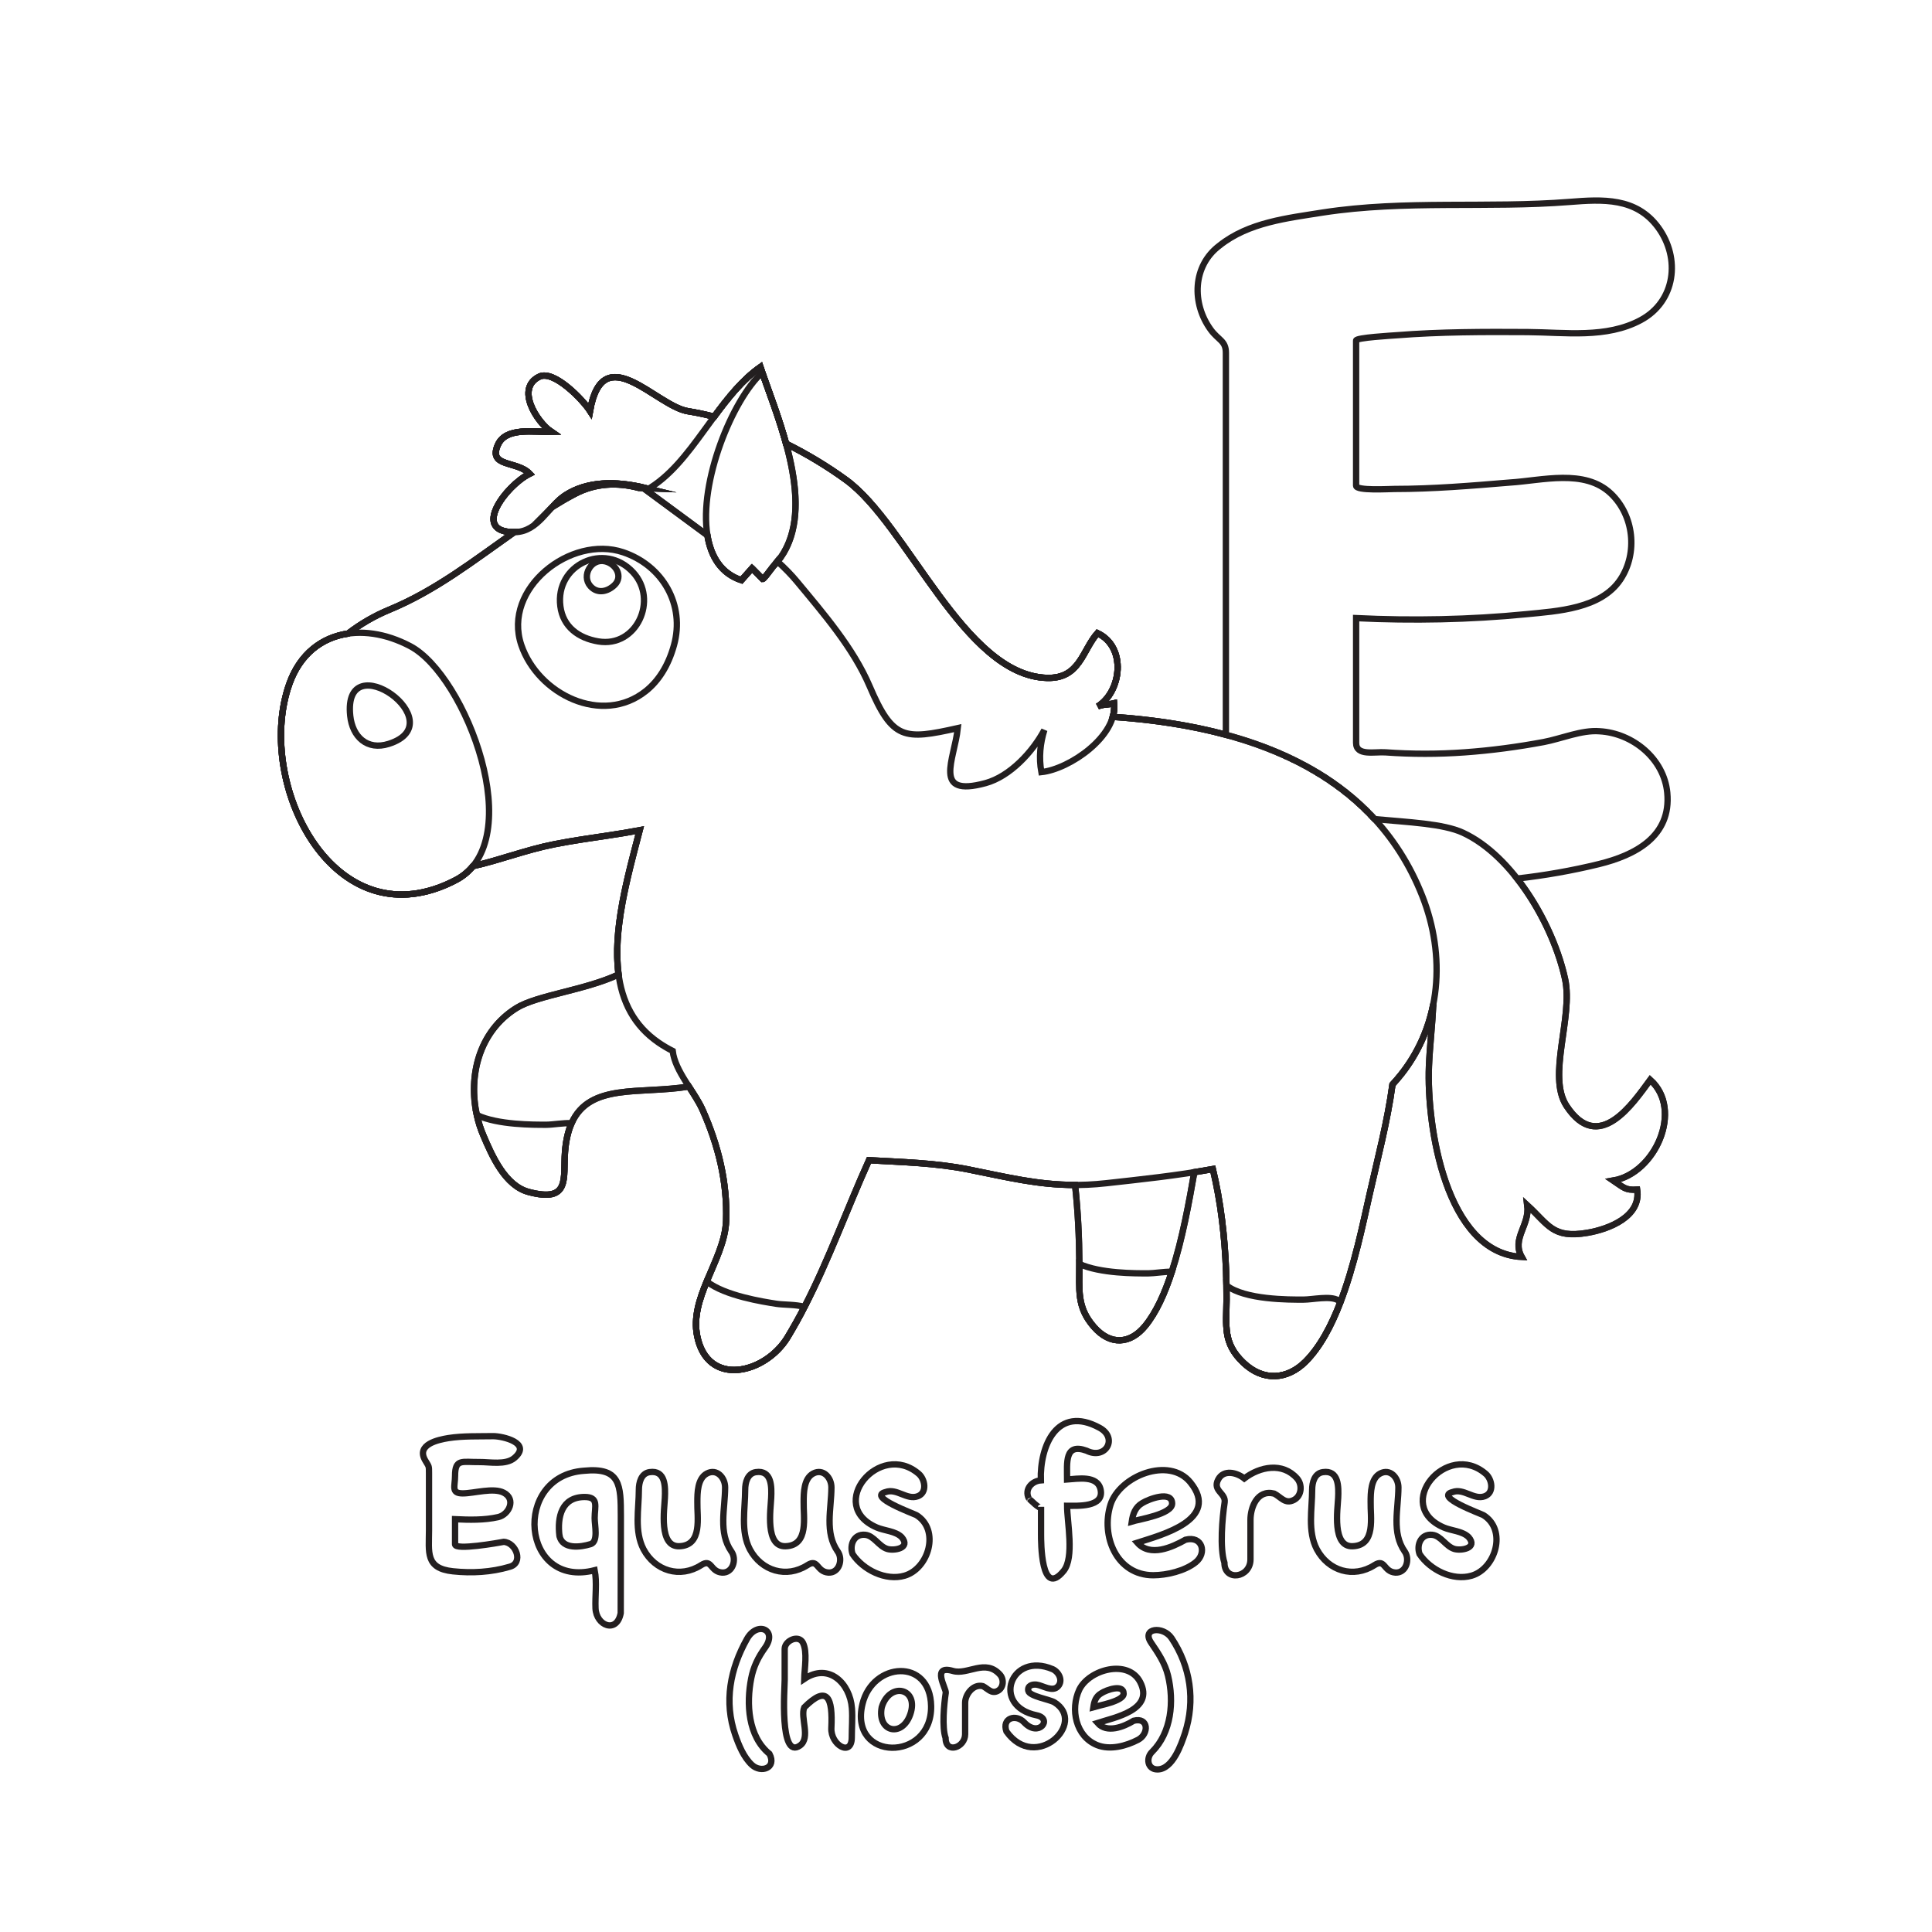 <?xml version="1.0" encoding="utf-8"?>
<!-- Generator: Adobe Illustrator 16.0.0, SVG Export Plug-In . SVG Version: 6.00 Build 0)  -->
<!DOCTYPE svg PUBLIC "-//W3C//DTD SVG 1.1//EN" "http://www.w3.org/Graphics/SVG/1.1/DTD/svg11.dtd">
<svg version="1.1" id="Layer_1" xmlns="http://www.w3.org/2000/svg" xmlns:xlink="http://www.w3.org/1999/xlink" x="0px" y="0px"
	 width="612px" height="612px" viewBox="0 90 612 612" enable-background="new 0 90 612 612" xml:space="preserve">
<path fill="none" stroke="#231F20" stroke-width="2" stroke-miterlimit="10" d="M159.567,578.408
	c3.962,0.222,6.368,6.783,1.826,7.912c-5.79,1.716-11.934,2.053-17.921,1.42c-8.801-0.928-7.574-6.05-7.574-12.97
	c0-6.019,0-12.037,0-18.056c0-2.521,0-2.05-1.217-4.14c-2.921-4.997,4.077-6.504,7.371-7.032c4.702-0.723,9.462-0.521,14.202-0.608
	c2.953,0,12.322,2.14,6.686,6.915c-2.728,2.311-7.82,1.243-11.082,1.285c-5.479,0.071-7.709-1.157-7.709,4.376
	c0,3.32-1.334,5.548,2.435,5.548c3.583,0,9.754-1.932,13.018-0.203c3.953,2.093,1.616,6.939-1.792,7.717
	c-4.355,0.994-9.221,0.88-13.659,0.668c0,2.653,0,5.307,0,7.961C144.148,581.188,157.971,578.701,159.567,578.408z"/>
<path fill="none" stroke="#231F20" stroke-width="2" stroke-miterlimit="10" d="M196.624,600.995
	c-1.258,6.596-7.748,3.971-7.98-1.521c-0.167-3.921,0.5-8.226-0.27-12.071c-23.273,6.001-26.229-29.914-3.381-31.513
	c11.625-1.156,11.656,4.647,11.673,14.387C196.683,580.516,196.62,590.756,196.624,600.995z"/>
<path fill="none" stroke="#231F20" stroke-width="2" stroke-miterlimit="10" d="M177.216,576.515
	c0.975,4.387,6.708,3.584,9.864,2.62c2.518-0.771,1.293-5.927,1.293-8.225c0-3.69,1.398-6.704-3.179-6.704
	C177.917,564.206,176.48,570.471,177.216,576.515C177.487,577.731,177.035,575.026,177.216,576.515z"/>
<path fill="none" stroke="#231F20" stroke-width="2" stroke-miterlimit="10" d="M231.721,581.519
	c1.687,2.439,0.456,6.796-2.975,6.627c-3.892-0.302-3.175-4.577-6.646-2.356c-6.668,4.269-14.581,1.837-18.239-5.015
	c-2.997-5.724-1.487-12.741-1.487-18.901c0-2.202,0.703-5.146,3.381-5.546c5.147-0.751,5.005,4.792,4.853,8.181
	c-0.163,3.616-1.975,15.505,4.555,15.295c7.527-0.242,5.606-9.364,5.74-14.041c0-2.858,0.034-7.425,3.026-9.002
	c3.158-1.664,5.765,1.324,5.765,4.404C229.692,567.898,227.447,575.493,231.721,581.519
	C232.126,582.105,230.954,580.437,231.721,581.519z"/>
<path fill="none" stroke="#231F20" stroke-width="2" stroke-miterlimit="10" d="M265.397,581.519
	c1.687,2.439,0.455,6.796-2.976,6.627c-3.892-0.302-3.175-4.577-6.646-2.356c-6.668,4.269-14.58,1.837-18.239-5.015
	c-2.998-5.723-1.487-12.742-1.487-18.901c0-2.201,0.703-5.146,3.381-5.546c5.146-0.751,5.006,4.792,4.854,8.181
	c-0.163,3.616-1.976,15.505,4.554,15.295c7.527-0.242,5.606-9.364,5.74-14.041c0-2.858,0.033-7.425,3.026-9.002
	c3.159-1.664,5.765,1.323,5.765,4.404C263.368,567.899,261.125,575.49,265.397,581.519
	C265.803,582.105,264.63,580.437,265.397,581.519z"/>
<path fill="none" stroke="#231F20" stroke-width="2" stroke-miterlimit="10" d="M270.062,582.263
	c-1.029-2.912,0.464-6.438,3.99-6.084c2.778,0.254,4.297,3.617,6.965,4.463c2.154,0.678,7.615-0.189,4.599-3.72
	c-1.946-1.944-5.446-2.009-7.896-3.068c-16.275-7.032,0.954-27.632,13.305-16.998c2.004,1.726,2.767,5.944-0.278,7.101
	c-3.483,1.322-6.708-2.672-10.271-1.302c-5.84,1.47,9.14,6.869,9.839,7.305c7.506,4.676,3.878,16.926-3.746,19.163
	C280.574,590.881,273.387,587.283,270.062,582.263z"/>
<path fill="none" stroke="#231F20" stroke-width="2" stroke-miterlimit="10" d="M336.94,587.604
	c-7.211,8.866-7.167-9.292-7.167-11.597c0-2.897,0-5.795,0-8.693c0,1.307-3.916-2.725-3.889-2.667
	c-1.43-2.954,1.016-5.5,3.821-5.715c-0.354-10.87,5.129-24.006,18.63-16.636c5.897,3.214,1.92,10.279-4.158,7.235
	c-7.004-2.537-6.153,3.806-6.153,9.13c3.32-0.217,9.651-1.438,10.617,3.211c1.182,5.692-7.419,5.106-10.617,5.106
	C338.025,572.128,340.384,583.361,336.94,587.604C336.354,588.326,337.526,586.883,336.94,587.604z"/>
<path fill="none" stroke="#231F20" stroke-width="2" stroke-miterlimit="10" d="M375.554,577.731
	c5.331-1.331,6.842,4.229,3.211,7.151c-3.411,2.747-9.201,4.107-13.466,4.107c-11.656,0-16.639-12.533-13.517-22.366
	c2.881-9.067,18.538-15.367,25.292-7.049c9.588,11.816-9.158,16.641-16.805,19.104C364.318,583.305,371.236,580.153,375.554,577.731
	z"/>
<path fill="none" stroke="#231F20" stroke-width="2" stroke-miterlimit="10" d="M361.894,566.1
	c-2.251,1.273-3.031,3.436-3.382,5.883c2.229-0.684,12.782-2.315,12.782-5.681C371.294,562.028,363.832,564.883,361.894,566.1z"/>
<path fill="none" stroke="#231F20" stroke-width="2" stroke-miterlimit="10" d="M387.929,565.932
	c0.451-2.984-3.911-3.658-2.062-7.236c1.742-3.358,5.96-2.227,8.283-0.371c4.924-3.743,12.086-5.223,16.703-0.035
	c1.741,1.956,1.533,5.516-0.946,6.83c-2.806,1.49-4.181-0.939-6.29-1.995c-5.432-1.355-7.505,4.474-7.505,8.328
	c0,4.167,0,8.335,0,12.503c0,5.869-8.25,7.149-8.25,1.079C386.346,580.395,387.18,570.782,387.929,565.932
	C387.973,565.639,387.884,566.226,387.929,565.932z"/>
<path fill="none" stroke="#231F20" stroke-width="2" stroke-miterlimit="10" d="M445.003,581.519
	c1.686,2.44,0.455,6.795-2.977,6.627c-3.892-0.302-3.175-4.577-6.645-2.356c-6.667,4.267-14.583,1.839-18.24-5.015
	c-2.997-5.722-1.489-12.742-1.489-18.901c0-2.202,0.703-5.146,3.382-5.546c5.146-0.751,5.007,4.792,4.854,8.181
	c-0.164,3.615-1.976,15.505,4.554,15.295c7.527-0.242,5.605-9.364,5.74-14.041c0-2.858,0.032-7.426,3.025-9.002
	c3.158-1.663,5.767,1.322,5.767,4.404C442.975,567.898,440.729,575.493,445.003,581.519
	C445.408,582.105,444.235,580.437,445.003,581.519z"/>
<path fill="none" stroke="#231F20" stroke-width="2" stroke-miterlimit="10" d="M449.667,582.263
	c-1.027-2.912,0.462-6.438,3.99-6.084c2.778,0.254,4.296,3.618,6.965,4.463c2.149,0.677,7.623-0.194,4.599-3.72
	c-1.944-1.945-5.446-2.009-7.895-3.068c-16.275-7.034,0.956-27.633,13.306-16.998c2.004,1.726,2.766,5.943-0.28,7.101
	c-3.481,1.322-6.707-2.673-10.269-1.302c-5.841,1.465,9.141,6.87,9.838,7.305c7.507,4.674,3.879,16.926-3.745,19.163
	C460.18,590.881,452.994,587.283,449.667,582.263z"/>
<path fill="none" stroke="#231F20" stroke-width="2" stroke-miterlimit="10" d="M243.748,645.576
	c2.358,4.552-2.723,6.136-5.561,3.499c-2.599-2.413-4.129-6.177-5.269-9.463c-3.662-10.552-1.613-20.992,3.702-30.453
	c3.262-5.793,9.836-2.894,5.681,2.841c-2.161,2.979-3.626,6.026-4.337,9.629C236.382,629.648,236.918,640.026,243.748,645.576z"/>
<path fill="none" stroke="#231F20" stroke-width="2" stroke-miterlimit="10" d="M253.436,642.913
	c-6.642,4.801-4.869-18.432-4.869-20.784c0-3.265,0-6.529,0-9.794c0-2.625,4.4-4.644,5.769-1.971
	c1.488,2.907,0.482,8.303,0.418,11.475c7.778-5.257,14.518,1.35,15.107,9.295c0.228,3.071-0.045,6.146-0.045,9.218
	c0,6.338-6.733,2.394-6.465-2.967c0.46-9.474-1.172-13.917-8.596-6.519C253.466,634.08,256.845,640.436,253.436,642.913
	C252.758,643.402,254.111,642.423,253.436,642.913z"/>
<path fill="none" stroke="#231F20" stroke-width="2" stroke-miterlimit="10" d="M273.214,629.752
	c3.202-13.301,21.484-14.653,21.733,0.686C295.236,648.258,268.776,648.027,273.214,629.752z"/>
<path fill="none" stroke="#231F20" stroke-width="2" stroke-miterlimit="10" d="M279.301,630.817
	c-1.464,7.809,6.432,9.686,9.027,2.294C291.266,624.743,281.811,622.556,279.301,630.817
	C279.199,631.358,279.537,630.04,279.301,630.817z"/>
<path fill="none" stroke="#231F20" stroke-width="2" stroke-miterlimit="10" d="M299.587,626.227
	c0.202-1.32-4.702-8.941,2.257-6.922c4.718,1.378,10.316-4.008,14.937,1.191c1.3,1.461,1.133,4.146-0.71,5.123
	c-1.989,1.057-3.163-0.717-4.716-1.497c-3.108-0.772-5.629,2.675-5.629,5.267c0,3.318,0,6.637,0,9.955
	c0,4.269-6.187,6.338-6.187,1.211C298.349,637.196,299.038,629.774,299.587,626.227
	C299.621,626.008,299.553,626.447,299.587,626.227z"/>
<path fill="none" stroke="#231F20" stroke-width="2" stroke-miterlimit="10" d="M318.81,638.475
	c-1.519-4.291,3.052-5.597,5.604-2.891c4.638,4.955,9.167-1.163,3.955-2.231c-14.492-2.948-8.227-20.311,5.097-14.606
	c1.92,0.881,3.359,3.581,1.699,5.426c-1.764,1.96-4.912-0.304-6.821-0.532c-1.309-0.154-2.925,0.283-2.612,1.953
	c0.325,1.724,6.831,2.757,8.269,3.65C344.474,635.759,328.062,651.49,318.81,638.475z"/>
<path fill="none" stroke="#231F20" stroke-width="2" stroke-miterlimit="10" d="M359.129,635.076
	c4.786-1.195,4.875,4.203,1.369,6.035c-3.762,1.962-8.857,3.342-12.971,1.686c-6.82-2.745-8.514-11.382-5.643-17.561
	c3.115-6.422,15.491-9.814,19.305-2.378c4.515,8.803-8.054,11.165-13.523,12.926C350.621,639.161,355.993,637.001,359.129,635.076z"
	/>
<path fill="none" stroke="#231F20" stroke-width="2" stroke-miterlimit="10" d="M348.884,626.354
	c-1.765,0.999-2.273,2.579-2.536,4.413c1.587-0.487,9.587-1.852,9.587-4.26C355.935,623.312,350.363,625.361,348.884,626.354z"/>
<path fill="none" stroke="#231F20" stroke-width="2" stroke-miterlimit="10" d="M364.963,644.917
	c6.128-6.143,6.993-15.94,5.033-24.109c-0.952-3.967-3.108-7.135-5.363-10.455c-3.18-4.676,3.854-5.388,6.49-1.432
	c5.997,8.994,7.583,19.699,4.235,30.113c-1.183,3.549-3.887,11.462-8.724,11.462C363.394,650.496,362.988,646.752,364.963,644.917z"
	/>
<path fill="none" stroke="#231F20" stroke-width="2" stroke-miterlimit="10" d="M204.636,308.859
	c-13.864,11.131-34.214,1.046-39.498-14.532c-6.082-17.934,15.733-34.968,32.276-29.383c12.5,4.221,19.647,16.598,16.075,29.467
	C211.649,301.039,208.493,305.763,204.636,308.859z"/>
<path fill="none" stroke="#231F20" stroke-width="2" stroke-miterlimit="10" d="M177.506,282.068
	c-1.7-13.16,13.938-20.554,23.014-10.801c8.069,8.674,1.181,23.977-11.02,21.917C183.377,292.151,178.356,288.641,177.506,282.068z"
	/>
<path fill="none" stroke="#231F20" stroke-width="2" stroke-miterlimit="10" d="M187.001,275.656
	c-2.903-3.303,0.306-8.904,4.707-7.84c3.521,0.853,5.642,4.835,3.02,7.444C192.543,277.434,189.257,278.224,187.001,275.656z"/>
<path fill="none" stroke="#231F20" stroke-width="2" stroke-miterlimit="10" d="M123.15,325.632
	c21.026-6.692-14.642-32.126-12.212-8.897C111.637,323.413,116.301,327.81,123.15,325.632z"/>
<path fill="none" stroke="#231F20" stroke-width="2" stroke-miterlimit="10" d="M181.065,445.784
	c-1.084,2.417-1.807,5.422-2.093,9.169c-0.628,8.202,1.817,16.162-11.488,12.636c-7.467-1.976-11.575-11.292-14.455-18.108
	c-0.841-1.991-1.512-4.097-1.99-6.271c6.646,3.141,17.985,3.084,22.043,3.077C175.093,446.285,178.405,445.671,181.065,445.784z"/>
<path fill="none" stroke="#231F20" stroke-width="2" stroke-miterlimit="10" d="M254.847,503.985
	c-1.683,3.266-3.461,6.477-5.368,9.617c-7.048,11.61-25.403,16.065-28.655-0.503c-1.143-5.812,0.708-11.506,3.044-17.166
	c5.829,4.565,17.898,6.414,22.096,7.073C248.192,503.355,252.163,503.201,254.847,503.985z"/>
<path fill="none" stroke="#231F20" stroke-width="2" stroke-miterlimit="10" d="M371.201,492.846
	c-2.22,6.833-4.972,12.973-8.479,17.222c-4.695,5.695-10.989,6.269-16.274,0.174c-5.42-6.252-4.517-11.584-4.547-19.855
	c6.675,3.035,17.809,2.98,21.821,2.973C365.61,493.355,368.64,492.815,371.201,492.846z"/>
<path fill="none" stroke="#231F20" stroke-width="2" stroke-miterlimit="10" d="M424.616,502.429
	c-2.86,7.481-6.44,14.272-11.057,18.883c-5.748,5.743-13.378,6.38-19.723,0.336c-6.553-6.249-5.337-11.631-5.311-20.012
	c0.006-1.481-0.003-2.96-0.027-4.445c5.89,4.566,19.8,4.499,24.391,4.491c2.898-0.005,8.497-1.28,10.957,0.191
	C424.125,502.042,424.381,502.224,424.616,502.429z"/>
<path fill="none" stroke="#231F20" stroke-width="2" stroke-miterlimit="10" d="M138.765,371.258
	c-35.326,12.697-57.695-34.678-47.132-64.56c5.909-16.715,22.774-20.217,38.322-12.008c17.666,9.327,37.671,61.898,14.471,74.065
	C142.504,369.762,140.617,370.593,138.765,371.258z"/>
<path fill="none" stroke="#231F20" stroke-width="2" stroke-miterlimit="10" d="M528.138,341.083
	c-1.041-10.785-10.964-18.854-21.47-19.442c-5.672-0.452-12.125,2.378-17.7,3.42c-8.265,1.544-16.626,2.658-25.015,3.26
	c-8.339,0.599-16.72,0.605-25.059,0.001c-3.471-0.252-9.318,1.266-9.318-3.005c0-13.172,0-26.344,0-39.516
	c17.875,0.857,36.012,0.51,53.822-1.238c10.002-0.981,23.749-1.714,29.928-11.029c5.534-8.343,4.258-20.248-3.034-27.181
	c-8.356-7.948-21.858-4.12-32.026-3.495c-12.132,1.011-24.336,2.031-36.518,2.031c-1.784,0-12.173,0.646-12.173-1.026
	c0-1.622,0-3.243,0-4.864c0-5.983,0-11.967,0-17.95c0-6.345,0-12.688,0-19.033c0-1.386,0-2.771,0-4.157
	c0-0.911,11.435-1.549,12.847-1.661c13.775-1.087,27.69-1.095,41.501-1.006c11.885,0.077,24.876,2.083,35.813-3.794
	c11.028-5.927,12.679-19.591,5.528-29.351c-7.002-9.534-17.582-8.908-28.064-8.081c-26.071,2.056-52.117-0.65-78.105,3.346
	c-11.307,1.812-23.557,3.093-32.798,10.482c-8.577,6.433-8.812,18.338-2.792,26.626c2.447,3.371,4.819,3.477,4.819,7.357
	c0,2.977,0,5.955,0,8.931c0,11.037,0,22.074,0,33.111c0,26.313,0,52.626,0,78.939c-11.427-3.086-23.559-4.851-35.826-5.685
	c0.409-1.414,0.576-2.852,0.423-4.291c-1.843,0.473-3.434,0.237-5.188,0.99c7.483-4.64,9.309-18.79-0.088-23.217
	c-4.822,5.473-5.548,14.479-15.994,14.18c-26.298-0.752-44.132-48.549-63.664-62.731c-5.878-4.269-12.294-8.15-18.981-11.461
	c-2.29-8.368-5.405-16.352-7.553-22.559c0,0,0,0,0,0v0c-0.201-0.587-0.397-1.159-0.581-1.714c-5.679,4.01-10.254,9.75-14.649,15.721
	c-2.766-0.704-5.531-1.296-8.278-1.734c-10.16-1.619-26.931-23.372-31.05-0.106c-2.276-3.528-11.425-13.05-16.02-10.854
	c-7.721,3.691-0.773,14.435,3.75,17.474c-5.515,0.168-14.317-1.574-16.88,4.093c-3.274,7.242,6.062,4.981,10.02,9.203
	c-7.518,3.759-18.683,18.578-4.876,18.492c-12.667,8.924-24.926,18.533-39.557,24.574c-4.689,1.937-9.112,4.501-13.088,7.571
	c-8.256,1.193-15.227,6.424-18.608,15.988c-10.563,29.881,11.806,77.256,47.132,64.56c1.852-0.665,3.74-1.496,5.661-2.503
	c2.159-1.132,3.942-2.615,5.39-4.38c8.583-1.919,16.667-5.134,25.761-6.932c5.806-1.147,11.547-1.945,17.24-2.805
	c3.286-0.497,6.555-1.017,9.816-1.634c-3.838,14.73-8.587,31.596-6.682,45.683c-10.542,4.978-25.882,6.578-32.384,10.644
	c-12.001,7.506-15.216,21.724-12.528,33.879c0.478,2.175,1.148,4.28,1.99,6.271c2.879,6.816,6.988,16.133,14.455,18.108
	c13.306,3.526,10.86-4.434,11.488-12.636c0.287-3.747,1.009-6.752,2.093-9.169c5.732-12.781,21.593-9.103,36.906-11.56
	c0.08-0.013,0.163-0.027,0.243-0.041c1.624,2.523,3.271,5.004,4.35,7.433c5.021,11.312,7.857,22.946,7.448,35.056
	c-0.219,6.463-3.493,12.839-6.145,19.264c-2.335,5.659-4.188,11.353-3.044,17.166c2.845,14.497,17.255,12.897,25.535,4.492
	c0.027-0.027,0.053-0.058,0.08-0.086c0.267-0.273,0.53-0.552,0.783-0.84c0.838-0.951,1.598-1.977,2.259-3.065
	c0.752-1.238,1.47-2.497,2.184-3.756c0.235-0.414,0.479-0.822,0.709-1.238c0.848-1.528,1.674-3.068,2.476-4.623c0,0,0,0-0.001,0
	c7.711-14.952,13.451-31.019,20.421-46.461c10.545,0.612,21.122,0.842,31.62,2.956c12.425,2.502,22.043,4.88,33.661,4.881
	c0.905,8.255,1.31,16.587,1.354,24.833c0.001,0.062,0,0.128,0,0.191c0.03,8.271-0.873,13.604,4.547,19.855
	c5.285,6.095,11.579,5.521,16.274-0.174c3.507-4.249,6.259-10.389,8.479-17.222c3.344-10.3,5.47-22.174,7.115-31.529
	c1.96-0.309,3.921-0.632,5.88-0.988c2.516,10.545,3.775,21.426,4.179,32.267c0.01,0.18,0.015,0.363,0.02,0.543
	c0.049,1.353,0.082,2.703,0.104,4.056c0.025,1.485,0.034,2.964,0.027,4.444c-0.026,8.382-1.242,13.764,5.312,20.012
	c6.343,6.044,13.974,5.408,19.722-0.335c4.616-4.611,8.198-11.403,11.058-18.884c4.389-11.476,7.078-24.582,9.19-33.952
	c2.64-11.698,5.688-23.228,7.28-34.933c0.947-1.042,1.874-2.106,2.763-3.227c5.298-6.684,8.62-14.289,10.177-22.239
	c-0.332,6.751-1.134,13.499-1.387,19.688c-0.763,18.645,5.22,59.172,29.383,60.397c-3.283-5.812,2.599-10.029,1.779-16.37
	c6.746,6.159,7.979,10.601,19.033,8.728c6.911-1.172,17.101-5.196,15.765-13.688c-3.757,0.263-4.27-0.655-7.56-2.863
	c13.243-2.252,22.323-22.439,11.7-31.912c-5.566,7.543-16.317,23.688-26.492,8.299c-6.272-9.489,2.138-28.133-0.472-40.189
	c-2.219-10.26-7.701-22.289-15.195-31.857c8.72-0.99,17.372-2.496,25.887-4.585C517.836,360.938,529.489,355.033,528.138,341.083z
	 M202.291,244.536c-6.725-1.772-13.664-1.512-20.146,1.895c-2.405,1.265-4.751,2.62-7.062,4.032
	c1.258-1.359,2.558-2.638,4.032-3.592c6.859-4.442,15.875-4.605,25.32-2.286C203.719,244.556,203.003,244.533,202.291,244.536z
	 M435.153,349.182c-0.379-0.409-0.764-0.811-1.15-1.21C434.39,348.371,434.774,348.772,435.153,349.182z M433.336,347.283
	c-0.431-0.435-0.87-0.859-1.31-1.283C432.467,346.424,432.905,346.849,433.336,347.283z M431.467,345.458
	c-0.625-0.589-1.259-1.167-1.901-1.734C430.208,344.291,430.842,344.87,431.467,345.458z M400.305,326.609
	c-0.002-0.001-0.005-0.002-0.008-0.003C400.3,326.607,400.303,326.608,400.305,326.609z M418.139,335.285
	c-0.299-0.185-0.603-0.365-0.904-0.547C417.536,334.919,417.84,335.1,418.139,335.285z M415.9,333.942
	c-0.169-0.097-0.34-0.19-0.509-0.287C415.561,333.751,415.731,333.845,415.9,333.942z M409.723,330.66
	c-0.137-0.067-0.273-0.136-0.41-0.203C409.449,330.523,409.586,330.593,409.723,330.66z M407.507,329.611
	c-0.169-0.077-0.337-0.156-0.506-0.232C407.17,329.456,407.338,329.534,407.507,329.611z M405.164,328.57
	c-0.157-0.068-0.314-0.136-0.473-0.203C404.85,328.434,405.007,328.502,405.164,328.57z M402.758,327.566
	c-0.112-0.045-0.226-0.09-0.338-0.135C402.532,327.477,402.646,327.521,402.758,327.566z M423.546,338.912
	c0.364,0.265,0.726,0.535,1.085,0.805C424.271,339.447,423.91,339.177,423.546,338.912z M419.34,336.045
	c0.334,0.214,0.667,0.428,0.997,0.646C420.007,336.473,419.673,336.259,419.34,336.045z M421.456,337.443
	c0.35,0.238,0.697,0.479,1.043,0.723C422.153,337.922,421.806,337.681,421.456,337.443z M429.086,343.313
	c-0.49-0.425-0.981-0.848-1.481-1.26C428.104,342.466,428.596,342.888,429.086,343.313z M426.764,341.376
	c-0.387-0.312-0.774-0.623-1.167-0.926C425.989,340.753,426.377,341.064,426.764,341.376z"/>
<path fill="none" stroke="#231F20" stroke-width="2" stroke-miterlimit="10" d="M347.732,313.776
	c7.483-4.64,9.309-18.79-0.088-23.217c-4.822,5.473-5.548,14.479-15.994,14.18c-26.298-0.752-44.132-48.549-63.664-62.731
	c-5.878-4.269-12.294-8.15-18.981-11.461c-2.29-8.368-5.405-16.352-7.553-22.559c0,0,0,0,0,0v0
	c-0.201-0.587-0.397-1.159-0.581-1.714c-5.679,4.01-10.254,9.75-14.649,15.721c-2.766-0.704-5.531-1.296-8.278-1.734
	c-10.16-1.619-26.931-23.372-31.05-0.106c-2.276-3.528-11.425-13.05-16.02-10.854c-7.721,3.691-0.773,14.435,3.75,17.474
	c-5.515,0.168-14.317-1.574-16.88,4.093c-3.274,7.242,6.062,4.981,10.02,9.203c-7.57,3.785-18.852,18.792-4.598,18.495
	c7.385-0.154,10.468-8.148,15.95-11.698c7.102-4.6,16.514-4.621,26.323-2.039c-0.246,0.147-0.487,0.3-0.737,0.44l19.382,14.298
	l0.001,0.001c1.105,6.799,4.38,12.119,10.775,14.223l3.363-3.793l0.002,0.001l3.365,3.422c0.331,0.009,1.911-2.113,3.335-4
	c0.491-0.501,0.951-1.017,1.383-1.547c2.378,2.159,4.427,4.267,6.058,6.233c8.463,10.201,17.91,21.11,23.109,33.265
	c7.273,17.006,10.93,17.093,27.925,13.274c-1.04,9.96-8.215,22.039,8.769,17.429c7.787-2.113,14.978-9.945,18.646-16.827
	c-1.294,4.145-1.791,8.734-0.932,13.337c8.913-0.943,24.152-11.373,23.039-21.802C351.078,313.259,349.487,313.023,347.732,313.776z
	"/>
<path fill="none" stroke="#231F20" stroke-width="2" stroke-miterlimit="10" d="M251.321,241.187
	c-1.811-11.991-6.819-24.384-9.869-33.198c0,0,0,0,0,0v0c-0.201-0.587-0.397-1.159-0.581-1.714
	c-14.149,9.991-21.45,30.72-36.17,38.997l19.382,14.298l0.001,0.001c1.105,6.799,4.38,12.119,10.775,14.223l3.363-3.793l0.002,0.001
	l3.365,3.422c0.331,0.009,1.911-2.113,3.335-4c0.889-0.908,1.691-1.86,2.394-2.862C252.203,259.596,252.729,250.513,251.321,241.187
	z"/>
<path fill="none" stroke="#231F20" stroke-width="2" stroke-miterlimit="10" d="M247.317,266.562
	c-0.544,0.067-5.136,6.878-5.729,6.861L238.222,270l-3.363,3.794c-6.396-2.104-9.67-7.424-10.775-14.224
	c-2.748-16.891,7.887-42.925,17.368-51.581C246.874,223.657,258.485,250.639,247.317,266.562z"/>
<path fill="none" stroke="#231F20" stroke-width="2" stroke-miterlimit="10" d="M450.535,373.82
	c-15.896-40.306-56.202-53.9-98.037-56.743c0.101-0.348,0.187-0.697,0.256-1.047c0.002-0.009,0.004-0.018,0.006-0.027
	c0.063-0.326,0.113-0.652,0.148-0.979c0.004-0.038,0.01-0.075,0.014-0.112c0.029-0.298,0.043-0.598,0.047-0.897
	c0.001-0.06,0.007-0.12,0.007-0.18c-0.001-0.35-0.018-0.699-0.055-1.049c-1.843,0.473-3.434,0.237-5.188,0.99
	c7.483-4.64,9.309-18.79-0.088-23.217c-4.822,5.473-5.548,14.479-15.994,14.18c-26.298-0.752-44.132-48.549-63.664-62.731
	c-5.878-4.269-12.294-8.15-18.981-11.461c-2.29-8.368-5.405-16.352-7.553-22.559c0,0,0,0,0,0v0
	c-0.201-0.587-0.397-1.159-0.581-1.714c-5.679,4.01-10.254,9.75-14.649,15.721c-2.766-0.704-5.531-1.296-8.278-1.734
	c-10.16-1.619-26.931-23.372-31.05-0.106c-2.276-3.528-11.425-13.05-16.02-10.854c-7.721,3.691-0.773,14.435,3.75,17.474
	c-5.515,0.168-14.317-1.574-16.88,4.093c-3.274,7.242,6.062,4.981,10.02,9.203c-0.236,0.118-0.475,0.247-0.717,0.385
	c-0.104,0.06-0.21,0.128-0.315,0.191c-0.139,0.084-0.277,0.164-0.418,0.254c-0.116,0.074-0.233,0.157-0.35,0.235
	c-0.131,0.088-0.263,0.173-0.395,0.267c-0.137,0.097-0.275,0.202-0.413,0.304c-0.111,0.083-0.223,0.161-0.334,0.247
	c-0.155,0.119-0.31,0.246-0.465,0.37c-0.095,0.077-0.19,0.149-0.285,0.227c-0.172,0.143-0.342,0.292-0.513,0.44
	c-0.076,0.066-0.153,0.129-0.229,0.196c-0.185,0.165-0.368,0.335-0.551,0.506c-0.061,0.056-0.122,0.11-0.182,0.167
	c-0.205,0.195-0.407,0.395-0.608,0.597c-0.035,0.035-0.072,0.069-0.107,0.105c-0.216,0.219-0.428,0.442-0.637,0.668
	c-0.019,0.021-0.039,0.041-0.058,0.061c-5.252,5.697-8.222,13.326,1.689,13.269c0.003,0,0.006,0,0.01,0
	c-12.667,8.924-24.926,18.533-39.557,24.574c-4.689,1.937-9.112,4.501-13.088,7.571c-8.256,1.193-15.227,6.424-18.608,15.988
	c-10.563,29.881,11.806,77.256,47.132,64.56c1.852-0.665,3.74-1.496,5.661-2.503c2.159-1.132,3.942-2.615,5.39-4.38
	c8.583-1.919,16.667-5.134,25.761-6.932c5.806-1.147,11.547-1.945,17.24-2.805c3.286-0.497,6.555-1.017,9.816-1.634
	c-5.016,19.253-11.604,42.158-2.833,57.731c2.038,3.625,4.908,6.848,8.821,9.541c1.428,0.98,2.922,1.857,4.466,2.639
	c0.756,6.471,6.826,12.737,9.476,18.701c5.021,11.312,7.857,22.946,7.448,35.056c-0.219,6.463-3.493,12.839-6.145,19.264
	c-2.335,5.659-4.188,11.353-3.044,17.166c3.251,16.567,21.607,12.112,28.655,0.502c1.908-3.14,3.686-6.352,5.368-9.617
	c7.711-14.952,13.451-31.02,20.422-46.462c10.545,0.612,21.122,0.842,31.62,2.956c15.765,3.174,26.997,6.167,43.55,4.33
	c10.722-1.189,22.294-2.396,33.76-4.482c2.516,10.545,3.775,21.426,4.179,32.267c0.01,0.18,0.015,0.363,0.02,0.543
	c0.049,1.353,0.082,2.703,0.104,4.056c0.025,1.485,0.034,2.964,0.027,4.444c-0.026,8.382-1.242,13.764,5.312,20.012
	c6.343,6.044,13.974,5.408,19.722-0.335c4.616-4.611,8.198-11.403,11.058-18.884c4.389-11.476,7.078-24.582,9.19-33.952
	c2.64-11.698,5.688-23.228,7.28-34.933c0.947-1.042,1.874-2.106,2.763-3.227C456.658,414.162,457.951,392.621,450.535,373.82z
	 M202.291,244.536c-6.725-1.772-13.664-1.512-20.146,1.895c-2.405,1.265-4.751,2.62-7.062,4.032
	c0.001-0.001,0.001-0.001,0.002-0.002c0.268-0.289,0.539-0.572,0.812-0.851c0.06-0.061,0.119-0.124,0.179-0.185
	c0.24-0.242,0.484-0.475,0.73-0.706c0.085-0.08,0.168-0.163,0.255-0.241c0.241-0.218,0.488-0.424,0.736-0.628
	c0.091-0.074,0.179-0.155,0.271-0.228c0.34-0.267,0.687-0.52,1.046-0.752c0.569-0.369,1.159-0.697,1.756-1.008
	c0.154-0.08,0.309-0.158,0.465-0.234c0.571-0.28,1.151-0.541,1.745-0.771c0.044-0.018,0.087-0.037,0.131-0.054
	c0.606-0.23,1.228-0.427,1.856-0.608c0.2-0.058,0.401-0.113,0.604-0.166c0.539-0.141,1.084-0.266,1.637-0.374
	c0.191-0.037,0.383-0.074,0.576-0.107c0.555-0.096,1.118-0.172,1.686-0.236c0.281-0.031,0.563-0.059,0.847-0.083
	c0.438-0.037,0.879-0.062,1.324-0.081c0.454-0.02,0.911-0.03,1.371-0.032c0.401-0.001,0.803,0,1.208,0.011
	c0.388,0.012,0.779,0.029,1.171,0.052c0.291,0.017,0.583,0.041,0.876,0.064c0.785,0.063,1.576,0.147,2.373,0.254
	c0.18,0.024,0.359,0.045,0.54,0.071c0.499,0.073,1,0.154,1.502,0.243c0.144,0.025,0.288,0.054,0.431,0.081
	c1.067,0.198,2.141,0.426,3.221,0.691C203.719,244.556,203.003,244.533,202.291,244.536z"/>
<path fill="none" stroke="#231F20" stroke-width="2" stroke-miterlimit="10" d="M522.74,432.061
	c-5.566,7.543-16.317,23.688-26.492,8.299c-6.272-9.489,2.138-28.133-0.472-40.189c-3.688-17.058-16.392-39.015-32.379-46.403
	c-6.212-2.87-17.346-3.315-27.971-4.298c-19.976-21.785-51.004-30.222-82.929-32.392c0.409-1.414,0.576-2.852,0.423-4.291
	c-1.843,0.473-3.434,0.237-5.188,0.99c7.483-4.64,9.309-18.79-0.088-23.217c-4.822,5.473-5.548,14.479-15.994,14.18
	c-26.298-0.752-44.132-48.549-63.664-62.731c-5.878-4.269-12.294-8.15-18.981-11.461c-2.29-8.368-5.405-16.352-7.553-22.559
	c0,0,0,0,0,0v0c-0.201-0.587-0.397-1.159-0.581-1.714c-5.679,4.01-10.254,9.75-14.649,15.721c-2.766-0.704-5.531-1.296-8.278-1.734
	c-10.16-1.619-26.931-23.372-31.05-0.106c-2.276-3.528-11.425-13.05-16.02-10.854c-7.721,3.691-0.773,14.435,3.75,17.474
	c-5.515,0.168-14.317-1.574-16.88,4.093c-3.274,7.242,6.062,4.981,10.02,9.203c-7.518,3.759-18.683,18.578-4.876,18.492
	c-12.667,8.924-24.926,18.533-39.557,24.574c-4.689,1.937-9.112,4.501-13.088,7.571c-8.256,1.193-15.227,6.424-18.608,15.988
	c-10.563,29.881,11.806,77.256,47.132,64.56c1.852-0.665,3.74-1.496,5.661-2.503c2.159-1.132,3.942-2.615,5.39-4.38
	c8.583-1.919,16.667-5.134,25.761-6.932c5.806-1.147,11.547-1.945,17.24-2.805c3.286-0.497,6.555-1.017,9.816-1.634
	c-3.838,14.73-8.587,31.596-6.682,45.683c-10.542,4.978-25.882,6.578-32.384,10.644c-12.001,7.506-15.216,21.724-12.528,33.879
	c0.478,2.175,1.148,4.28,1.99,6.271c2.879,6.816,6.988,16.133,14.455,18.108c13.306,3.526,10.86-4.434,11.488-12.636
	c0.287-3.747,1.009-6.752,2.093-9.169c5.732-12.781,21.593-9.103,36.906-11.56c0.08-0.013,0.163-0.027,0.243-0.041
	c1.624,2.523,3.271,5.004,4.35,7.433c5.021,11.312,7.857,22.946,7.448,35.056c-0.219,6.463-3.493,12.839-6.145,19.264
	c-2.335,5.659-4.188,11.353-3.044,17.166c2.845,14.497,17.255,12.897,25.535,4.492c0.027-0.027,0.053-0.058,0.08-0.086
	c0.267-0.273,0.53-0.552,0.783-0.84c0.838-0.951,1.598-1.977,2.259-3.065c0.752-1.238,1.47-2.497,2.184-3.756
	c0.235-0.414,0.479-0.822,0.709-1.238c0.848-1.528,1.674-3.068,2.476-4.623c0,0,0,0-0.001,0
	c7.711-14.952,13.451-31.019,20.421-46.461c10.545,0.612,21.122,0.842,31.62,2.956c12.425,2.502,22.043,4.88,33.661,4.881
	c0.905,8.255,1.31,16.587,1.354,24.833c0.001,0.062,0,0.128,0,0.191c0.03,8.271-0.873,13.604,4.547,19.855
	c5.285,6.095,11.579,5.521,16.274-0.174c3.507-4.249,6.259-10.389,8.479-17.222c3.344-10.3,5.47-22.174,7.115-31.529
	c1.96-0.309,3.921-0.632,5.88-0.988c2.516,10.545,3.775,21.426,4.179,32.267c0.01,0.18,0.015,0.363,0.02,0.543
	c0.049,1.353,0.082,2.703,0.104,4.056c0.025,1.485,0.034,2.964,0.027,4.444c-0.026,8.382-1.242,13.764,5.312,20.012
	c6.343,6.044,13.974,5.408,19.722-0.335c4.616-4.611,8.198-11.403,11.058-18.884c4.389-11.476,7.078-24.582,9.19-33.952
	c2.64-11.698,5.688-23.228,7.28-34.933c0.947-1.042,1.874-2.106,2.763-3.227c5.298-6.684,8.62-14.289,10.177-22.239
	c-0.332,6.751-1.134,13.499-1.387,19.688c-0.763,18.645,5.22,59.172,29.383,60.397c-3.283-5.812,2.599-10.029,1.779-16.37
	c6.746,6.159,7.979,10.601,19.033,8.728c6.911-1.172,17.101-5.196,15.765-13.688c-3.757,0.263-4.27-0.655-7.56-2.863
	C524.283,461.721,533.363,441.533,522.74,432.061z M179.115,246.87c6.859-4.442,15.875-4.605,25.32-2.286
	c-0.716-0.028-1.432-0.051-2.144-0.049c-6.725-1.772-13.664-1.512-20.146,1.895c-2.405,1.265-4.751,2.62-7.062,4.032
	C176.341,249.104,177.641,247.825,179.115,246.87z"/>
</svg>

